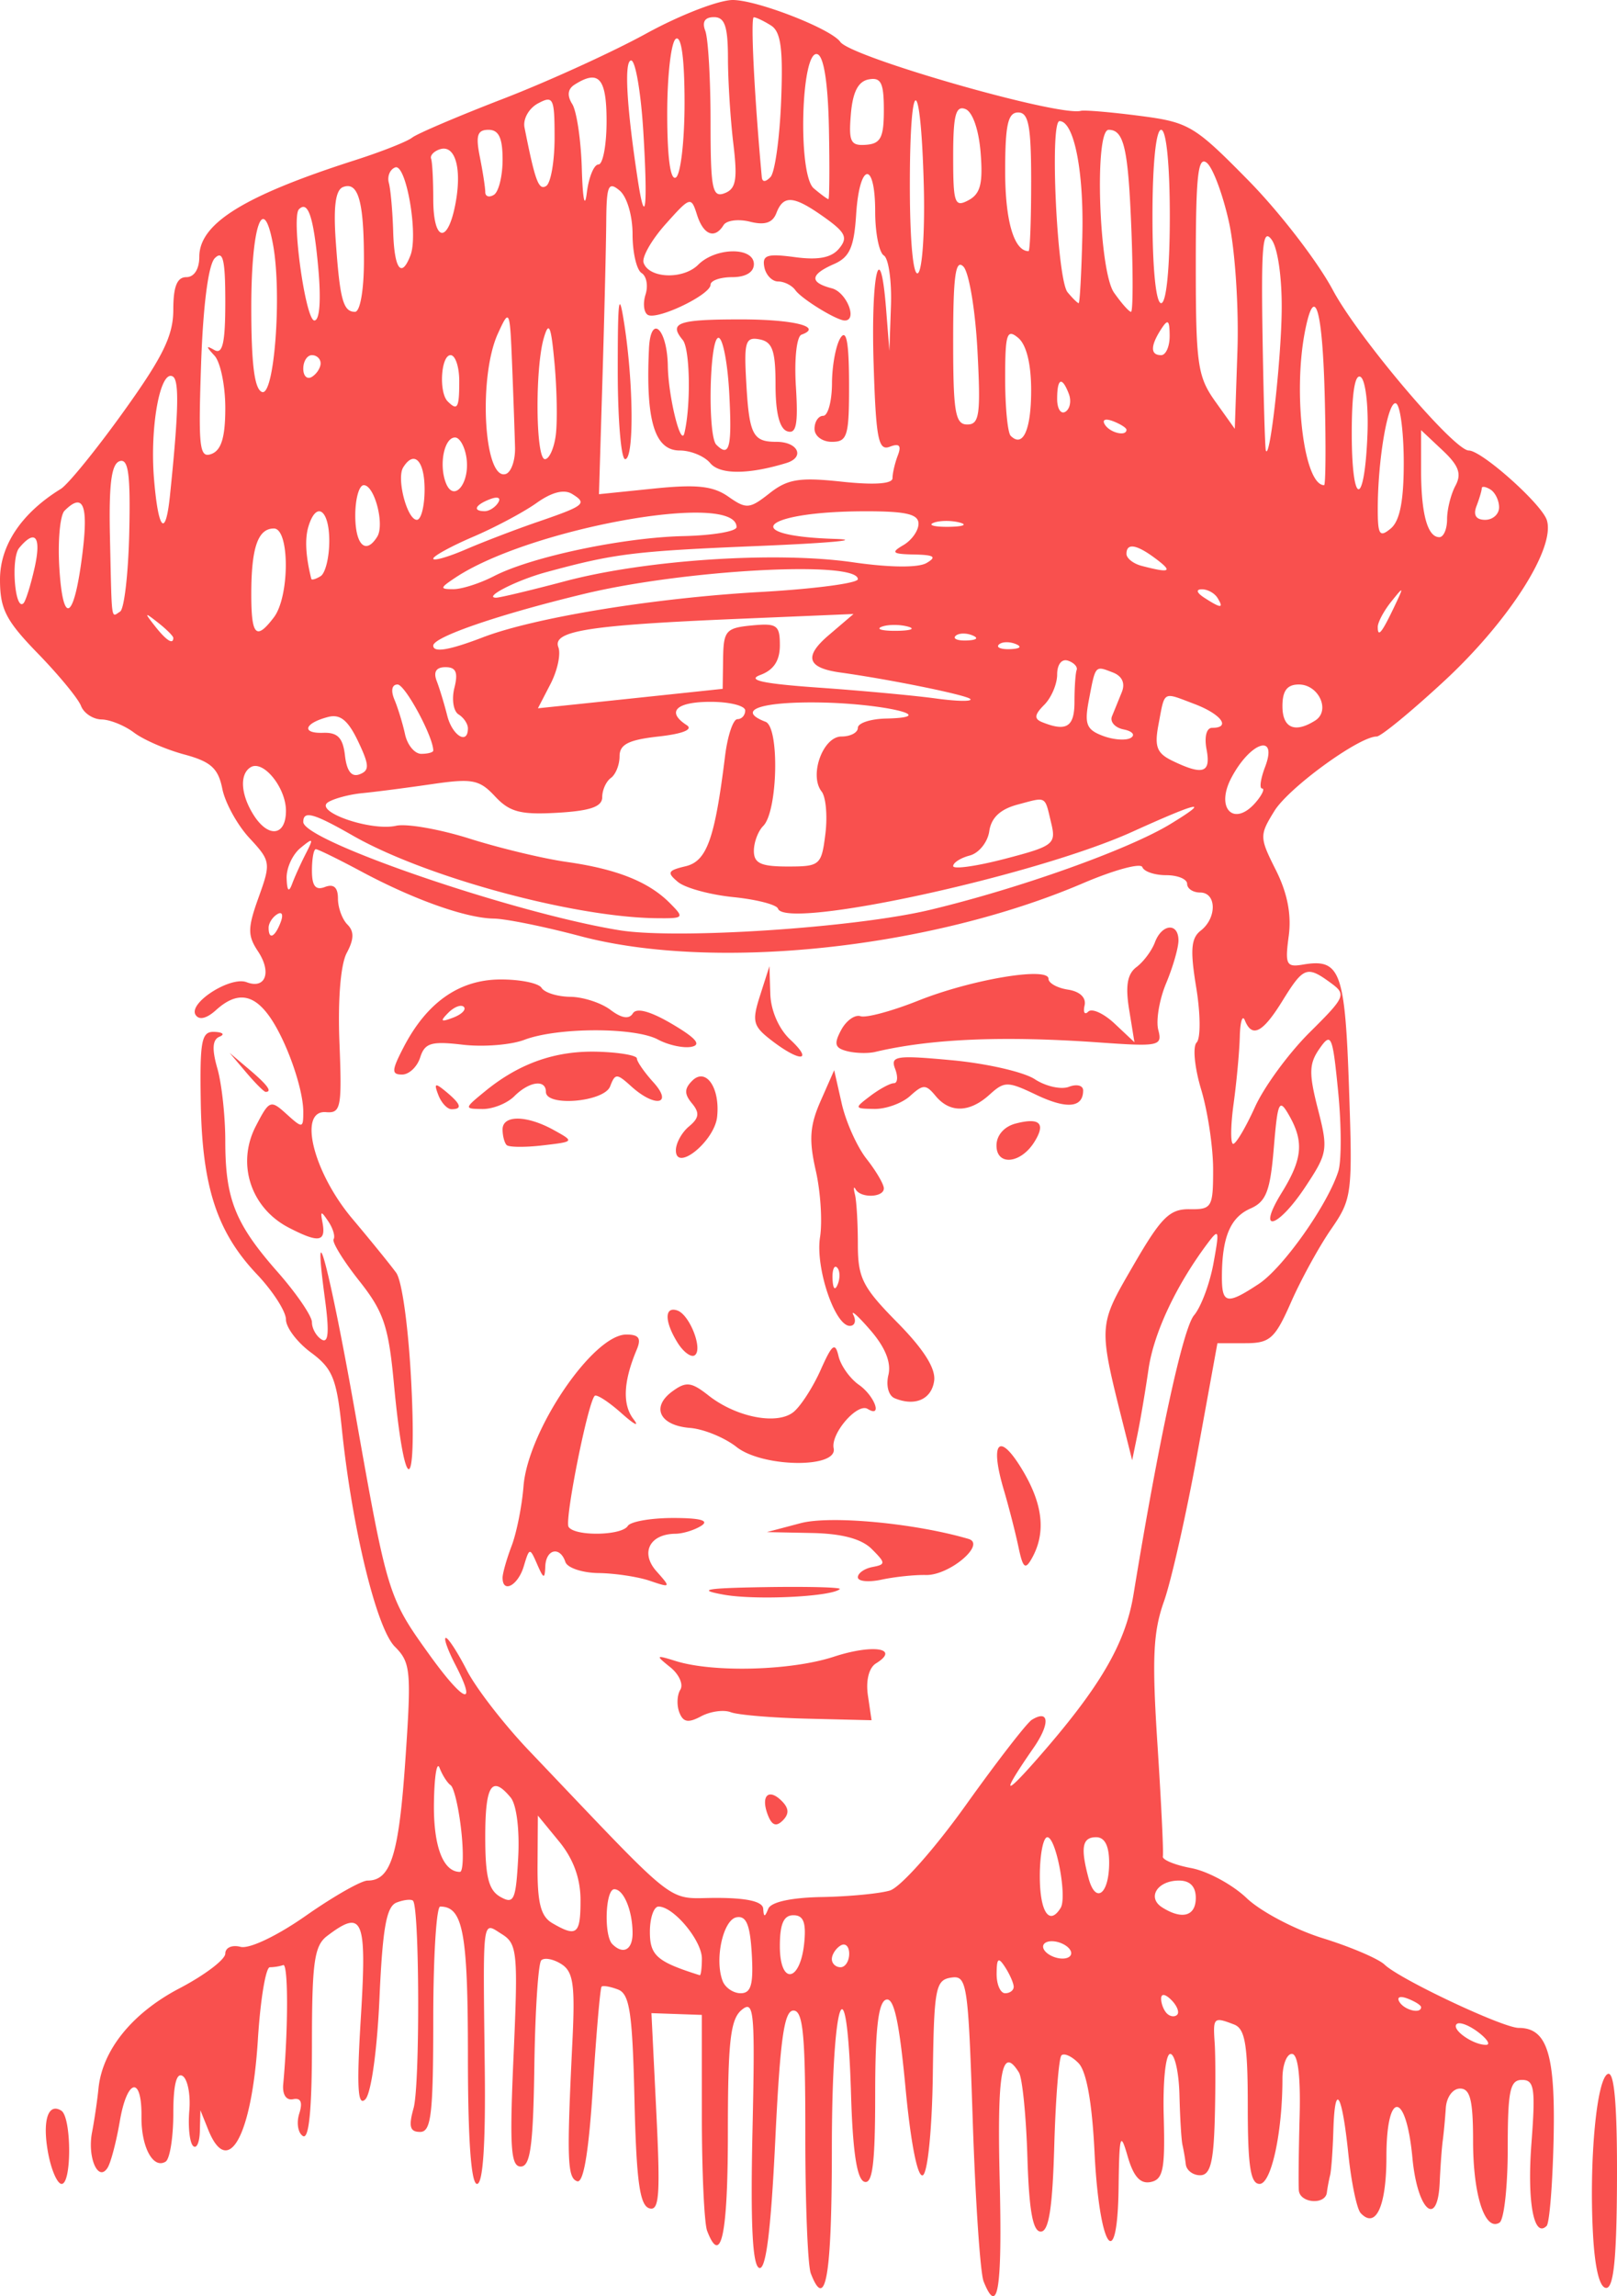 <svg xmlns="http://www.w3.org/2000/svg" fill="#F9504E" width="210.604" height="298.99" version="1.0"><path d="M128.109 297.075c-.435-1.087-1.072-10.508-1.416-20.936-.594-17.99-.739-18.943-2.829-18.621-2.018.31-2.217 1.377-2.372 12.753-.095 6.97-.664 12.662-1.298 12.979-.684.342-1.573-4.138-2.257-11.387-.821-8.692-1.513-11.821-2.54-11.474-1.008.341-1.41 3.854-1.41 12.327 0 8.977-.342 11.737-1.41 11.383-.969-.321-1.513-3.894-1.735-11.38-.54-18.251-2.498-12.651-2.498 7.145 0 16.494-.802 21.22-2.743 16.163-.4-1.042-.72-9.168-.713-18.058.01-12.993-.292-16.163-1.544-16.163-1.218 0-1.735 3.693-2.375 16.974-.566 11.731-1.209 16.84-2.083 16.537-.881-.305-1.148-5.675-.881-17.76.347-15.726.217-17.185-1.41-15.834-1.47 1.22-1.794 4.118-1.794 16.022 0 13.255-.891 17.463-2.7 12.748-.378-.982-.687-7.711-.688-14.954l-.003-13.168-3.282-.115-3.282-.115.638 12.964c.534 10.83.378 12.877-.947 12.437-1.221-.406-1.659-3.66-1.902-14.152-.262-11.303-.626-13.744-2.137-14.324-1.001-.384-1.967-.552-2.146-.373-.179.179-.687 6.05-1.13 13.045-.537 8.492-1.22 12.577-2.052 12.292-1.285-.44-1.367-2.857-.618-18.17.364-7.432.12-9.125-1.453-10.117-1.04-.656-2.211-.871-2.603-.48-.393.393-.798 6.594-.901 13.78-.148 10.357-.515 13.066-1.768 13.071-1.307.006-1.47-2.498-.938-14.45.596-13.418.487-14.555-1.523-15.81-2.6-1.624-2.463-2.704-2.227 17.57.114 9.801-.234 14.954-1.01 14.954-.775 0-1.186-5.791-1.186-16.703 0-16.01-.632-19.412-3.611-19.412-.497 0-.903 6.603-.903 14.672 0 12.37-.269 14.672-1.714 14.672-1.328 0-1.52-.7-.847-3.104.842-3.01.775-26.145-.078-26.998-.233-.233-1.193-.128-2.133.233-1.327.509-1.827 3.304-2.235 12.483-.303 6.799-1.085 12.387-1.841 13.143-1.002 1-1.14-1.57-.577-10.764.784-12.815.267-14.051-4.4-10.508-1.674 1.27-1.975 3.424-1.975 14.138 0 8.467-.388 12.399-1.175 11.913-.645-.4-.861-1.712-.479-2.917.47-1.477.208-2.09-.8-1.88-.896.186-1.412-.595-1.287-1.947.664-7.175.663-15.76-.001-15.518-.425.156-1.209.283-1.742.283-.533 0-1.234 4.235-1.557 9.412-.783 12.562-3.88 18.186-6.467 11.748l-1.02-2.539-.072 2.728c-.04 1.5-.437 2.361-.885 1.914-.447-.447-.666-2.512-.487-4.588.179-2.077-.217-4.111-.88-4.52-.793-.491-1.205 1.183-1.205 4.897 0 3.104-.45 5.921-1.001 6.262-1.624 1.004-3.188-1.903-3.144-5.846.06-5.394-1.87-4.996-2.822.581-.452 2.648-1.164 5.368-1.583 6.046-1.218 1.971-2.668-1.31-2.033-4.6.305-1.58.682-4.143.836-5.695.498-5.014 4.392-9.832 10.548-13.053 3.284-1.717 5.97-3.753 5.97-4.522 0-.78.879-1.17 1.984-.881 1.14.298 4.763-1.427 8.515-4.056 3.591-2.516 7.207-4.574 8.035-4.574 3.023 0 4.066-3.323 4.915-15.647.803-11.668.704-12.743-1.364-14.81-2.392-2.392-5.575-15.478-6.908-28.4-.673-6.515-1.203-7.821-4.026-9.908-1.788-1.322-3.25-3.256-3.25-4.297 0-1.042-1.704-3.693-3.786-5.891-5.197-5.49-7.127-11.389-7.308-22.338-.134-8.17.086-9.3 1.802-9.221 1.076.049 1.364.33.641.626-.925.378-1.009 1.601-.282 4.136.568 1.979 1.032 6.235 1.032 9.457 0 7.543 1.286 10.763 6.795 17.022 2.47 2.806 4.491 5.762 4.491 6.57 0 .806.564 1.816 1.254 2.242.898.555 1.022-.951.437-5.294-1.722-12.785.608-4.003 3.94 14.848 4.176 23.624 4.3 24.027 9.63 31.446 4.526 6.3 6.348 7.02 3.415 1.349-.993-1.92-1.549-3.49-1.235-3.49.314 0 1.547 1.904 2.74 4.232 1.193 2.327 4.83 7.025 8.083 10.439 19.968 20.956 17.719 19.186 24.386 19.186 4.03 0 6.066.469 6.125 1.41.072 1.13.203 1.13.659 0 .353-.875 2.996-1.453 6.964-1.523 3.518-.061 7.509-.442 8.87-.846 1.366-.405 5.792-5.381 9.89-11.116 4.078-5.71 7.95-10.713 8.604-11.117 2.282-1.41 2.397.515.219 3.659-4.15 5.988-4.015 6.546.374 1.554 8.247-9.381 11.59-15.071 12.646-21.522 3.298-20.157 6.444-34.668 7.884-36.364.908-1.068 2.046-4.108 2.53-6.755.808-4.415.742-4.627-.795-2.572-4.084 5.462-6.986 11.653-7.664 16.348-.403 2.794-1.047 6.603-1.43 8.465l-.698 3.385-.992-3.95c-3.46-13.779-3.48-13.426 1.126-21.386 3.634-6.283 4.737-7.386 7.343-7.348 2.902.042 3.068-.237 3.068-5.181 0-2.875-.7-7.552-1.556-10.396-.86-2.856-1.125-5.6-.592-6.133.532-.532.509-3.728-.052-7.142-.806-4.908-.684-6.436.593-7.431 2.119-1.653 2.062-4.955-.086-4.955-.931 0-1.693-.508-1.693-1.128 0-.621-1.228-1.129-2.728-1.129-1.5 0-2.896-.472-3.103-1.05-.207-.577-3.685.367-7.73 2.097-19.987 8.552-48.119 11.506-65.516 6.88-4.614-1.227-9.658-2.25-11.21-2.274-3.637-.055-10.427-2.467-17.27-6.134-2.982-1.598-5.648-2.905-5.925-2.905-.278 0-.505 1.254-.505 2.786 0 2.013.47 2.606 1.693 2.137 1.14-.438 1.693.053 1.693 1.502 0 1.184.555 2.708 1.233 3.386.892.892.868 1.915-.087 3.699-.8 1.495-1.174 6.097-.95 11.689.337 8.438.188 9.208-1.742 9.044-3.687-.313-1.684 7.813 3.419 13.875 2.384 2.83 4.953 5.996 5.709 7.032.787 1.08 1.64 7.427 1.994 14.843.693 14.49-.918 14.256-2.281-.331-.708-7.573-1.33-9.42-4.549-13.487-2.05-2.592-3.541-5.015-3.312-5.386.23-.371-.079-1.412-.684-2.313-.946-1.407-1.055-1.395-.772.087.496 2.602-.444 2.757-4.374.725-4.958-2.564-6.836-8.318-4.31-13.205 1.77-3.422 1.922-3.482 4.016-1.587 2.08 1.882 2.175 1.87 2.175-.295 0-3.074-2.244-9.39-4.42-12.44-2.12-2.972-4.279-3.223-6.947-.808-1.23 1.113-2.215 1.34-2.664.614-.954-1.544 4.545-5.055 6.65-4.247 2.47.948 3.295-1.29 1.482-4.02-1.367-2.059-1.356-3.03.081-7.026 1.616-4.493 1.58-4.732-1.198-7.728-1.576-1.7-3.164-4.584-3.528-6.408-.536-2.677-1.493-3.539-4.97-4.475-2.368-.638-5.306-1.915-6.528-2.84-1.222-.924-3.127-1.696-4.233-1.715-1.105-.02-2.308-.814-2.673-1.763-.364-.95-2.888-4.017-5.607-6.815C.76 80.8 0 79.317 0 75.46c0-4.465 2.812-8.653 7.918-11.795.942-.58 4.624-5.112 8.183-10.074 5.127-7.146 6.47-9.9 6.47-13.26 0-3.017.49-4.241 1.694-4.241 1.023 0 1.692-1.047 1.692-2.647 0-4.345 5.828-7.958 20.315-12.594 3.414-1.093 6.746-2.41 7.405-2.927.659-.518 5.99-2.792 11.848-5.054 5.858-2.263 14.25-6.089 18.649-8.503C88.573 1.95 93.652-.014 95.462 0c3.215.024 12.797 3.764 13.98 5.456 1.39 1.99 28.431 9.74 31.325 8.978.478-.126 3.917.166 7.642.648 6.44.835 7.132 1.245 14.176 8.404 4.073 4.139 9.031 10.572 11.018 14.297 3.285 6.156 15.763 20.879 17.695 20.879 1.687 0 9.5 6.969 10.167 9.068 1.148 3.617-4.93 13.143-13.375 20.96-4.285 3.968-8.24 7.215-8.786 7.215-2.296 0-11.453 6.664-13.322 9.696-1.958 3.175-1.952 3.427.199 7.71 1.495 2.978 2.041 5.781 1.668 8.565-.5 3.732-.32 4.097 1.852 3.728 4.855-.825 5.477.835 5.997 16.004.477 13.89.4 14.5-2.342 18.47-1.559 2.258-3.898 6.518-5.197 9.467-2.11 4.789-2.749 5.36-5.98 5.36h-3.617l-2.62 14.39c-1.442 7.914-3.4 16.58-4.351 19.257-1.407 3.958-1.564 7.437-.837 18.622.49 7.564.806 14.113.7 14.552-.105.44 1.558 1.127 3.697 1.528 2.14.401 5.386 2.16 7.215 3.907 1.829 1.748 6.293 4.098 9.92 5.224 3.627 1.125 7.249 2.673 8.049 3.44 1.998 1.914 15.41 8.239 17.472 8.239 3.7 0 4.78 3.431 4.541 14.42-.128 5.877-.536 10.989-.908 11.36-1.668 1.67-2.556-3.136-1.981-10.73.543-7.183.38-8.279-1.23-8.279-1.566 0-1.856 1.399-1.856 8.962 0 4.93-.482 9.26-1.072 9.625-1.899 1.173-3.442-3.585-3.442-10.613 0-5.332-.374-6.845-1.693-6.845-.953 0-1.766 1.109-1.86 2.539-.092 1.397-.27 3.301-.397 4.232s-.305 3.386-.397 5.455c-.268 6.039-2.912 3.66-3.553-3.198-.82-8.758-3.386-8.88-3.386-.16 0 6.457-1.38 9.473-3.357 7.341-.497-.535-1.216-3.98-1.597-7.653-.837-8.064-1.765-9.535-1.958-3.101-.078 2.586-.268 5.21-.424 5.83-.155.621-.345 1.637-.423 2.258-.205 1.641-3.505 1.386-3.647-.282-.067-.776-.022-5.093.1-9.593.141-5.28-.216-8.183-1.009-8.183-.675 0-1.228 1.453-1.228 3.229 0 7.01-1.452 13.7-2.975 13.7-1.184 0-1.54-2.312-1.54-10.036 0-8.111-.342-10.168-1.784-10.722-2.668-1.023-2.755-.94-2.527 2.419.116 1.707.117 6.277.004 10.157-.159 5.426-.597 7.054-1.9 7.054-.93 0-1.77-.635-1.864-1.411a29.415 29.415 0 00-.434-2.54c-.144-.62-.321-3.54-.393-6.489-.071-2.948-.612-5.36-1.202-5.36-.6 0-.973 3.59-.847 8.144.191 6.88-.073 8.206-1.698 8.537-1.358.278-2.24-.706-3.001-3.348-.953-3.305-1.09-2.827-1.18 4.103-.148 11.436-2.514 7.923-3.135-4.657-.321-6.492-1.048-10.524-2.088-11.584-.878-.894-1.876-1.346-2.217-1.005-.341.341-.763 5.643-.938 11.783-.231 8.14-.708 11.162-1.759 11.162-1.035 0-1.526-2.738-1.74-9.706-.163-5.338-.658-10.29-1.1-11.004-2.226-3.602-2.85-.133-2.51 13.939.346 14.293-.227 17.921-2.093 13.26zm64.397-32.471c-1.196-.905-2.451-1.37-2.79-1.032-.707.709 2.159 2.723 3.836 2.696.62-.01.15-.76-1.046-1.664zm-39.94-4.17c-.81-.81-1.336-.877-1.336-.17 0 .641.339 1.505.752 1.919.414.413 1.015.49 1.336.169.32-.32-.018-1.184-.752-1.919zm32.522.929c0-.244-.789-.746-1.752-1.116-1.004-.385-1.457-.196-1.062.444.663 1.072 2.814 1.586 2.814.672zm-87.173-6.915c-.22-3.823-.717-5.022-1.985-4.787-1.756.326-2.886 5.495-1.813 8.29.337.88 1.396 1.598 2.352 1.598 1.353 0 1.674-1.132 1.446-5.1zm34.112 4.255c-.01-.466-.51-1.608-1.111-2.54-.885-1.368-1.098-1.206-1.112.847-.01 1.397.49 2.54 1.112 2.54.62 0 1.12-.382 1.11-.847zm-40.612-3.668c0-2.351-3.683-6.772-5.643-6.772-.62 0-1.128 1.482-1.128 3.292 0 3.091.915 3.888 6.489 5.648.155.049.282-.927.282-2.168zm13.333-2.062c.26-2.646-.107-3.581-1.411-3.581-1.272 0-1.765 1.129-1.765 4.044 0 5.1 2.665 4.71 3.176-.463zm5.853 1.431c0-.968-.508-1.446-1.128-1.062-.621.384-1.13 1.175-1.13 1.76 0 .584.509 1.062 1.13 1.062.62 0 1.128-.792 1.128-1.76zm28.779-.498c-.384-.62-1.46-1.128-2.39-1.128-.931 0-1.38.508-.996 1.128.384.621 1.46 1.129 2.39 1.129.932 0 1.38-.508.996-1.129zm-56.993-2.164c0-2.95-1.156-5.736-2.378-5.736-1.164 0-1.38 6.024-.256 7.148 1.412 1.411 2.634.756 2.634-1.412zm-6.778-4.325c-.003-2.82-.932-5.363-2.78-7.618l-2.776-3.386-.04 6.434c-.032 4.965.41 6.695 1.934 7.583 3.184 1.854 3.668 1.456 3.662-3.013zm62.533 1.023c.874-1.413-.592-9.205-1.731-9.205-.54 0-.981 2.285-.981 5.078 0 4.638 1.235 6.517 2.712 4.127zm17.602-1.305c0-1.482-.752-2.257-2.19-2.257-2.817 0-4.204 2.217-2.186 3.494 2.598 1.646 4.376 1.143 4.376-1.237zM66.507 234.06c-2.453-2.956-3.306-1.634-3.306 5.118 0 5.22.44 6.963 1.975 7.827 1.762.991 2.011.44 2.316-5.118.198-3.615-.215-6.9-.985-7.827zm77.952 8.493c0-2.198-.572-3.32-1.693-3.32-1.815 0-2.061 1.335-.985 5.349.916 3.417 2.678 2.082 2.678-2.03zm-84.382-4.166c-.323-2.948-.947-5.614-1.385-5.925-.438-.31-1.086-1.326-1.44-2.257-.355-.93-.685 1.126-.734 4.57-.08 5.617 1.186 8.973 3.384 8.973.42 0 .5-2.412.175-5.36zm103.869-71.2c3.174-2.093 8.978-10.311 10.363-14.674.419-1.32.409-5.98-.022-10.356-.726-7.369-.905-7.784-2.421-5.62-1.377 1.966-1.412 3.215-.22 7.869 1.353 5.278 1.28 5.742-1.615 10.115-3.64 5.502-6.448 6.212-3.093.782 2.707-4.379 2.917-6.641.939-10.098-1.272-2.222-1.467-1.798-1.975 4.306-.466 5.586-.997 6.962-3.034 7.856-2.615 1.148-3.697 3.704-3.722 8.791-.019 3.65.62 3.786 4.8 1.03zm-.494-23.036c1.194-2.638 4.388-7 7.097-9.691 4.722-4.691 4.836-4.96 2.745-6.49-3.075-2.248-3.523-2.08-6.264 2.356-2.57 4.158-3.952 4.875-4.895 2.539-.313-.776-.61.169-.659 2.1-.049 1.93-.412 5.866-.806 8.746-.395 2.88-.419 5.236-.053 5.236.365 0 1.641-2.158 2.835-4.796zM36.545 120.11c.386-1.005.196-1.458-.443-1.062-.614.379-1.116 1.167-1.116 1.751 0 1.624.809 1.266 1.56-.69zm84.602-1.637c11.701-2.802 25.848-7.854 31.306-11.181 5.36-3.268 3.761-2.943-4.951 1.008-12.745 5.779-45.226 12.826-46.174 10.019-.176-.52-2.795-1.196-5.821-1.502-3.026-.305-6.267-1.191-7.203-1.968-1.474-1.223-1.343-1.498.975-2.045 2.784-.657 3.816-3.532 5.156-14.36.326-2.639 1.05-4.797 1.608-4.797s1.015-.508 1.015-1.129c0-.62-2.031-1.129-4.514-1.129-4.486 0-5.804 1.29-3.104 3.037.876.567-.515 1.127-3.668 1.478-3.91.434-5.078 1.027-5.078 2.577 0 1.107-.508 2.376-1.129 2.821-.62.445-1.129 1.57-1.129 2.502 0 1.243-1.55 1.783-5.829 2.03-4.803.279-6.233-.095-8.126-2.127-2.045-2.195-2.954-2.37-8.278-1.592-3.29.481-7.34 1.005-9.001 1.164-1.661.158-3.665.687-4.452 1.173-1.957 1.21 5.541 3.819 8.84 3.076 1.373-.309 5.69.448 9.593 1.682 3.903 1.234 9.575 2.595 12.604 3.024 6.537.927 10.68 2.574 13.44 5.344 1.94 1.948 1.875 2.025-1.693 1.987-10.844-.115-30.145-5.36-39.582-10.756-5.128-2.932-6.452-3.296-6.452-1.774 0 2.474 27.5 11.887 41.194 14.1 7.474 1.207 30.663-.319 40.453-2.662zm-81.31-7.333c1.038-2.018.962-2.093-.716-.709-1.033.852-1.838 2.63-1.789 3.95.061 1.65.286 1.871.717.709.345-.931 1.15-2.709 1.789-3.95zm97.086-3.916c-.878-3.675-.533-3.48-4.371-2.46-2.27.603-3.45 1.71-3.707 3.479-.208 1.426-1.35 2.848-2.54 3.159-1.188.31-2.16.93-2.16 1.376 0 .445 3.028.02 6.73-.944 6.331-1.65 6.69-1.923 6.048-4.61zm-29.424 1.376c.292-2.327.072-4.818-.49-5.535-1.654-2.112.169-7.161 2.586-7.161 1.174 0 2.135-.508 2.135-1.129 0-.62 1.65-1.164 3.668-1.208 7.414-.16-.572-2.016-9.03-2.098-7.48-.073-10.468 1.058-6.66 2.52 1.837.705 1.595 11.665-.3 13.56-.672.671-1.221 2.135-1.221 3.252 0 1.608.915 2.032 4.39 2.032 4.228 0 4.411-.158 4.922-4.233zm-70.256-3.023c0-3.021-2.97-6.677-4.605-5.667-1.447.895-1.293 3.515.362 6.166 1.928 3.086 4.243 2.814 4.243-.499zm126.401-1.209c.773-.93 1.102-1.693.73-1.693-.37 0-.19-1.27.4-2.821 1.688-4.441-1.924-3.263-4.399 1.434-2.146 4.076.43 6.503 3.27 3.08zM46.631 96.516c-1.305-2.736-2.33-3.565-3.904-3.154-3.11.813-3.522 2.16-.631 2.062 1.883-.063 2.568.65 2.834 2.958.236 2.045.863 2.846 1.911 2.443 1.305-.5 1.27-1.204-.21-4.31zm110.518 1.082c-.315-1.647-.015-2.822.721-2.822 2.517 0 1.175-1.794-2.333-3.118-4.175-1.576-3.8-1.793-4.652 2.69-.547 2.88-.217 3.738 1.813 4.72 3.993 1.928 5.035 1.584 4.451-1.47zm-100.72.138c0-1.814-3.67-8.603-4.65-8.603-.74 0-.901.792-.404 1.975.456 1.087 1.078 3.118 1.38 4.515.304 1.396 1.254 2.539 2.113 2.539s1.561-.192 1.561-.426zm89.922-2.75c-1.132-.224-1.816-.998-1.52-1.72.297-.72.871-2.134 1.277-3.14.47-1.167.042-2.097-1.182-2.566-2.324-.892-2.233-.997-3.107 3.592-.6 3.145-.322 3.857 1.813 4.664 1.386.524 3.027.643 3.648.265.62-.378.203-.87-.93-1.095zm-85.408-.143c0-.584-.549-1.401-1.22-1.816-.67-.415-.915-1.968-.542-3.453.506-2.016.213-2.698-1.158-2.698-1.215 0-1.602.608-1.146 1.798.38.989.997 3.02 1.372 4.514.654 2.605 2.694 3.858 2.694 1.655zm79.001-3.453c0-1.862.127-3.724.282-4.138.156-.413-.352-.964-1.128-1.222-.817-.273-1.41.485-1.41 1.8 0 1.249-.758 3.028-1.684 3.953-1.275 1.276-1.343 1.82-.282 2.25 3.18 1.284 4.222.632 4.222-2.643zm31.357 2.432c2.015-1.278.463-4.689-2.134-4.689-1.527 0-2.137.806-2.137 2.822 0 2.85 1.612 3.554 4.27 1.867zm-84.457-3.354l7.28-.77.056-3.95c.052-3.618.365-3.98 3.725-4.304 3.286-.317 3.667-.05 3.667 2.576 0 2.006-.8 3.225-2.539 3.869-1.826.676.312 1.14 7.618 1.653 5.587.393 12.443 1.027 15.236 1.41 2.793.382 4.812.413 4.486.068-.493-.521-10.408-2.542-16.92-3.448-4.334-.603-4.79-2.066-1.514-4.864l3.226-2.756-15.235.642c-19.305.813-24.02 1.563-23.205 3.69.34.883-.12 3.033-1.023 4.777l-1.64 3.17 4.752-.496c2.613-.273 8.027-.844 12.03-1.267zm-23.948-7.48c6.727-2.58 22.326-5.127 36.137-5.902 6.983-.392 12.697-1.143 12.697-1.668 0-2.458-22.564-1.242-35.682 1.922-11.062 2.668-19.619 5.603-19.619 6.73 0 .95 2.068.604 6.467-1.082zm69.36.86c-.815-.326-1.788-.286-2.163.09-.375.374.291.64 1.48.592 1.316-.054 1.583-.322.683-.682zm-109.684-.784c0-.234-.89-1.123-1.975-1.975-1.79-1.404-1.83-1.364-.426.426 1.474 1.88 2.4 2.478 2.4 1.55zm104.04-.345c-.814-.326-1.787-.285-2.162.09s.291.641 1.481.592c1.315-.054 1.582-.321.682-.682zm-90.94-2.332c2.07-2.728 2.07-11.568 0-11.568-2.084 0-2.943 2.498-2.943 8.556 0 5.414.63 6.059 2.943 3.012zm82.526 1.193c-1.099-.286-2.622-.268-3.386.042-.764.309.134.543 1.996.52 1.862-.023 2.488-.276 1.39-.562zm63.413-2.604c1.267-2.66 1.244-2.696-.411-.63-.966 1.204-1.755 2.686-1.755 3.291 0 1.434.52.794 2.166-2.66zM10.755 71.922c.76-6.23.068-7.828-2.347-5.42-.59.589-.895 3.941-.679 7.45.479 7.766 1.953 6.777 3.026-2.03zm6.08-2.624c.167-7.572-.112-9.627-1.256-9.244-1.078.36-1.414 3.034-1.256 9.99.256 11.283.125 10.332 1.323 9.592.536-.332 1.071-4.984 1.19-10.338zm-12.34 4.689c.925-4.107.11-5.18-2-2.629-1.1 1.33-.55 8.307.566 7.19.287-.287.932-2.34 1.433-4.561zm154.07 3.86c-.383-.62-1.302-1.12-2.04-1.11-.808.01-.67.453.348 1.11 2.168 1.402 2.559 1.402 1.693 0zm-84.938-2.172c10.523-2.79 27.48-3.903 37.458-2.458 4.795.694 8.505.73 9.593.094 1.366-.8.997-1.054-1.613-1.106-2.852-.058-3.074-.25-1.41-1.22 1.086-.632 1.975-1.886 1.975-2.787 0-1.257-1.637-1.633-7.054-1.62-13.21.028-16.62 3.185-3.883 3.594 3.843.123-.631.54-9.942.925-16.204.671-18.687.978-27.65 3.418-3.812 1.037-8.21 3.28-6.502 3.315.458.01 4.521-.96 9.028-2.155zm-9.286-.655c4.856-2.511 16.796-5.033 24.673-5.211 3.803-.086 6.916-.614 6.916-1.173 0-4.71-26.97.146-36.648 6.599-2.004 1.335-2.026 1.484-.226 1.484 1.1 0 3.478-.765 5.285-1.699zm-21.455-4.575c0-4.085-1.681-5.27-2.708-1.908-.493 1.611-.373 3.859.365 6.838.047.192.594.035 1.215-.349.62-.384 1.128-2.445 1.128-4.58zm107.713 2.36c-2.545-1.925-3.883-2.16-3.883-.683 0 .575.888 1.278 1.975 1.562 3.697.966 4.101.78 1.908-.88zm-80.627-4.828c6.212-2.131 6.558-2.41 4.544-3.654-1.048-.648-2.642-.244-4.634 1.174-1.67 1.19-5.38 3.167-8.245 4.395-2.864 1.228-5.208 2.511-5.208 2.852 0 .34 1.905-.2 4.232-1.202 2.328-1.002 6.518-2.606 9.311-3.565zm-20.839 1.906c.983-1.59-.355-6.707-1.754-6.707-.609 0-1.107 1.777-1.107 3.95 0 3.845 1.372 5.167 2.861 2.757zm133.697-9.6c0-3.922-.44-7.403-.978-7.736-1.039-.642-2.407 7.175-2.407 13.746 0 3.366.243 3.729 1.693 2.526 1.177-.978 1.692-3.574 1.692-8.536zm5.643 7.333c0-1.282.489-3.244 1.085-4.359.836-1.562.448-2.626-1.693-4.636l-2.777-2.61v5.183c0 5.7.829 8.753 2.377 8.753.555 0 1.008-1.049 1.008-2.33zM22.13 64.593c1.128-10.888 1.232-15.036.391-15.556-1.638-1.012-3.026 6.518-2.46 13.345.556 6.705 1.499 7.713 2.069 2.211zm102.84 3.444c-1.098-.286-2.622-.268-3.386.042-.764.309.135.543 1.997.52 1.862-.023 2.487-.276 1.389-.562zM55.301 63.74c0-3.768-1.367-5.176-2.79-2.873-.892 1.443.515 6.823 1.783 6.823.554 0 1.007-1.777 1.007-3.95zm139.944 2.324c0-.894-.508-1.94-1.129-2.324-.62-.383-1.128-.455-1.128-.159 0 .297-.309 1.342-.685 2.324-.45 1.172-.062 1.785 1.128 1.785.998 0 1.814-.732 1.814-1.626zm-130.36-.618c.396-.64-.057-.829-1.061-.444-1.956.75-2.313 1.56-.69 1.56.584 0 1.372-.502 1.752-1.116zm44.758-2.723c4.23.451 6.601.287 6.601-.458 0-.639.31-1.97.69-2.96.496-1.292.2-1.61-1.052-1.13-1.486.571-1.794-1.017-2.1-10.82-.365-11.655.855-16.933 1.631-7.06l.424 5.388.204-5.859c.111-3.222-.305-6.172-.926-6.556-.62-.383-1.128-2.952-1.128-5.709 0-6.715-2.043-6.428-2.478.349-.275 4.294-.849 5.582-2.883 6.475-3.138 1.376-3.229 2.392-.282 3.163 1.913.5 3.39 4.187 1.677 4.187-1.052 0-5.612-2.8-6.432-3.95-.443-.62-1.452-1.129-2.242-1.129s-1.6-.844-1.798-1.876c-.3-1.563.363-1.779 3.982-1.294 3.053.41 4.761.078 5.753-1.117 1.175-1.415.855-2.095-1.914-4.067-3.99-2.84-5.329-2.96-6.252-.555-.489 1.275-1.508 1.609-3.437 1.125-1.508-.379-3.057-.179-3.442.444-1.151 1.864-2.621 1.291-3.459-1.346-.765-2.413-.874-2.38-4.09 1.218-1.817 2.034-3.108 4.292-2.869 5.019.68 2.063 5.15 2.233 7.112.27 2.29-2.288 7.254-2.342 7.254-.078 0 1.053-1.066 1.693-2.822 1.693-1.552 0-2.821.444-2.821.988 0 1.312-6.986 4.656-8.183 3.916-.516-.319-.642-1.51-.282-2.647.361-1.137.128-2.394-.518-2.793-.646-.4-1.174-2.665-1.174-5.035 0-2.454-.73-4.915-1.693-5.715-1.465-1.215-1.699-.664-1.735 4.094-.023 3.025-.245 12.24-.494 20.477l-.453 14.978 7.152-.733c5.578-.571 7.71-.34 9.696 1.05 2.352 1.648 2.758 1.615 5.363-.434 2.363-1.859 3.886-2.103 9.42-1.513zm-17.139-2.416c-.75-.905-2.538-1.645-3.972-1.645-3.273 0-4.45-3.892-4.008-13.261.218-4.618 2.375-2.635 2.456 2.257.066 3.995 1.701 10.63 2.155 8.746.867-3.595.738-10.988-.212-12.132-1.863-2.246-.636-2.68 7.57-2.68 6.901 0 10.731.963 7.9 1.987-.635.23-.956 3.173-.733 6.748.307 4.942.058 6.228-1.13 5.83-1-.335-1.522-2.401-1.522-6.033 0-4.455-.4-5.603-2.066-5.93-1.804-.353-2.03.29-1.778 5.056.39 7.377.824 8.283 3.965 8.283 2.811 0 3.75 2.007 1.29 2.76-4.958 1.515-8.665 1.52-9.915.014zm2.483-8.979c-.208-4.036-.843-7.338-1.41-7.338-1.176 0-1.432 12.768-.28 13.92 1.71 1.71 2.05.39 1.69-6.582zm-14.53-3.106c.001-9.523.155-10.57.867-5.925 1.202 7.843 1.255 17.493.096 17.493-.53 0-.965-5.205-.963-11.568zm25.63 7.618c0-.931.508-1.693 1.128-1.693.621 0 1.137-1.904 1.146-4.232.01-2.328.51-4.994 1.112-5.925.766-1.186 1.099.59 1.11 5.925.016 6.871-.203 7.618-2.24 7.618-1.253 0-2.256-.752-2.256-1.693zm-45.33 3.798c-.208-1.468-.879-2.67-1.491-2.67-1.405 0-2.12 3.507-1.202 5.898 1.02 2.658 3.162.09 2.693-3.228zm117.345-3.068c.147-3.724-.253-7.092-.888-7.485-.746-.461-1.155 2.128-1.155 7.32 0 9.642 1.663 9.777 2.043.165zm-5.558-4.74c-.286-11.587-1.3-15.083-2.555-8.81-1.63 8.151-.16 20.156 2.467 20.156.202 0 .242-5.106.088-11.346zM67.08 58.285c-.039-1.655-.207-6.437-.374-10.627-.296-7.44-.34-7.539-1.853-4.232-2.594 5.665-1.829 19.244 1.03 18.291.697-.232 1.236-1.776 1.197-3.432zm-37.737-5.161c0-2.913-.635-5.98-1.41-6.817-1.13-1.216-1.13-1.36 0-.723 1.063.6 1.41-.944 1.41-6.267 0-5.52-.298-6.766-1.363-5.701-.84.84-1.526 6.119-1.788 13.77-.375 10.962-.216 12.326 1.363 11.72 1.28-.491 1.788-2.19 1.788-5.982zm43.04 3.563c.226-1.707.157-5.897-.154-9.311-.451-4.969-.73-5.644-1.395-3.386-1.17 3.972-1.066 15.8.139 15.8.55 0 1.185-1.396 1.41-3.103zm94.548-16.15c.058-4.294-.493-8.212-1.312-9.331-1.151-1.576-1.368.715-1.181 12.48.125 7.926.32 14.665.432 14.976.51 1.406 1.972-11.462 2.061-18.124zm-32.63 10.296c0-3.457-.616-5.95-1.693-6.843-1.472-1.222-1.692-.53-1.692 5.317 0 3.697.324 7.046.721 7.443 1.599 1.599 2.664-.768 2.664-5.917zm12.415 5.128c0-.244-.788-.746-1.752-1.116-1.004-.385-1.457-.196-1.062.444.663 1.072 2.814 1.586 2.814.672zm-19.408-10.303c-.278-5.29-1.103-10.216-1.834-10.947-1.02-1.02-1.33 1.216-1.33 9.618 0 9.353.267 10.947 1.834 10.947 1.59 0 1.767-1.284 1.33-9.618zm32.766-16.69c-.792-3.605-2.09-7.096-2.884-7.755-1.162-.964-1.446 1.617-1.446 13.154 0 13.078.226 14.67 2.54 17.913l2.539 3.56.345-10.157c.19-5.587-.303-13.108-1.094-16.714zM139.21 51.29c-.895-2.333-1.523-2.058-1.523.667 0 1.278.486 2.023 1.08 1.656.593-.366.793-1.412.443-2.323zm-79.395-1.657c0-1.862-.508-3.386-1.129-3.386-1.255 0-1.557 4.838-.376 6.02 1.275 1.274 1.505.872 1.505-2.634zM35.557 31.826c-1.279-6.904-2.828-2.42-2.828 8.187 0 7.443.416 10.7 1.41 11.035 1.606.54 2.595-12.866 1.418-19.222zm6.2 15.483c0-.584-.507-1.062-1.128-1.062-.62 0-1.129.792-1.129 1.76 0 .967.508 1.445 1.129 1.062.62-.384 1.129-1.176 1.129-1.76zm110.584-3.601c-.014-2.054-.226-2.215-1.11-.847-1.415 2.188-1.415 3.386 0 3.386.62 0 1.12-1.143 1.11-2.54zM41.45 34.872c-.6-6.62-1.324-8.812-2.515-7.62-1.015 1.015.856 14.48 2.012 14.48.692 0 .886-2.639.503-6.86zm5.951-.947c0-7.719-.741-10.327-2.721-9.567-.973.373-1.267 2.527-.954 6.982.539 7.681.968 9.264 2.511 9.264.669 0 1.164-2.843 1.164-6.679zm99.957-3.965c-.413-10.63-.963-13.056-2.965-13.056-1.877 0-1.274 18.381.695 21.192.966 1.38 1.965 2.508 2.22 2.508.254 0 .277-4.79.05-10.644zm-6.39.701c.203-8.408-1.089-14.883-2.97-14.888-1.297-.004-.33 20.625 1.044 22.281.649.782 1.3 1.422 1.447 1.422.147 0 .363-3.967.48-8.815zm11.392-2.471c0-6.772-.452-11.286-1.129-11.286s-1.129 4.514-1.129 11.286c0 6.771.452 11.286 1.13 11.286.676 0 1.128-4.515 1.128-11.286zm-32.04-3.95c-.388-14.823-1.818-14.918-1.818-.122 0 7.167.428 11.84 1.049 11.457.576-.356.922-5.458.769-11.336zm-66.857 9.002c1.04-2.713-.568-11.968-1.988-11.441-.689.255-1.062 1.162-.83 2.016.232.853.486 3.71.564 6.348.145 4.894 1.071 6.158 2.254 3.077zm80.84-9.566c0-7.274-.33-9.03-1.694-9.03-1.338 0-1.692 1.606-1.692 7.675 0 6.446 1.155 10.383 3.047 10.383.186 0 .338-4.063.338-9.028zm-74.979 2.83c.864-4.603-.043-7.73-2.048-7.062-.776.258-1.283.808-1.128 1.222.155.414.282 2.784.282 5.267 0 5.56 1.889 5.934 2.894.572zm18.62-5.088c.582 0 1.058-2.539 1.058-5.643 0-5.61-1.01-6.76-4.173-4.749-.89.567-.993 1.425-.3 2.522.58.915 1.142 4.71 1.25 8.435.117 4.002.384 5.271.653 3.103.25-2.017.931-3.668 1.513-3.668zm5.847-4.232c-.31-5.12-1.025-9.31-1.587-9.31-.937 0-.6 6.017.877 15.633.978 6.372 1.304 3.475.71-6.323zm43.931 2.722c-.241-3.033-1.049-5.349-1.991-5.71-1.254-.481-1.586.811-1.586 6.167 0 6.124.191 6.673 1.991 5.71 1.559-.834 1.903-2.175 1.586-6.167zm-62.263.88c0-2.833-.497-3.884-1.834-3.884-1.452 0-1.687.734-1.129 3.527.388 1.94.706 4.001.706 4.58 0 .58.507.741 1.128.357.62-.383 1.129-2.445 1.129-4.58zm30.054-2.082c-.38-3.164-.696-8.164-.701-11.113-.008-4.167-.414-5.36-1.824-5.36-1.19 0-1.578.613-1.128 1.785.377.981.685 6.298.685 11.814 0 8.785.227 9.943 1.83 9.328 1.49-.572 1.7-1.77 1.138-6.454zm12.449-1.99c-.116-5.87-.66-9.377-1.497-9.656-2.139-.712-2.591 15.675-.482 17.462.916.776 1.776 1.41 1.912 1.41.136 0 .166-4.147.067-9.217zm-35.732 1.21c0-5.178-.168-5.526-2.155-4.462-1.197.64-1.98 2.038-1.76 3.143 1.386 6.993 1.84 8.218 2.82 7.612.602-.372 1.095-3.204 1.095-6.293zm16.929-4.54c0-5.733-.412-8.775-1.129-8.332-.62.384-1.128 4.76-1.128 9.726 0 5.732.412 8.774 1.128 8.331.621-.383 1.129-4.76 1.129-9.726zm12.577-.207c.27-6.817-.027-9.042-1.317-9.858-.917-.58-1.924-1.062-2.238-1.071-.445-.014.063 10.177 1.037 20.805.062.677.48.677 1.134 0 .57-.59 1.192-5.034 1.384-9.876zm13.38 1.145c0-3.54-.37-4.287-1.975-3.983-1.373.26-2.08 1.641-2.321 4.532-.3 3.6-.035 4.134 1.975 3.983 1.912-.144 2.321-.944 2.321-4.532zm92.358 276.543c-.517-9.637.492-20.336 1.964-20.819.823-.27 1.197 4.143 1.165 13.738-.035 10.196-.425 14.135-1.4 14.135-.864 0-1.486-2.54-1.729-7.054zM6.278 280.41c-.789-4.206-.043-6.653 1.7-5.576 1.341.83 1.385 9.545.048 9.545-.552 0-1.338-1.786-1.748-3.97zm93.725-44.081c-.954-2.487.094-3.535 1.814-1.814.946.946.985 1.686.131 2.54-.854.853-1.42.642-1.945-.726zm-11.526-13.355c-.356-.928-.298-2.253.13-2.945.427-.692-.163-2.012-1.311-2.934-1.953-1.568-1.906-1.62.733-.798 4.907 1.526 15.04 1.247 20.571-.567 5.104-1.674 8.688-1.106 5.49.87-.918.568-1.336 2.228-1.05 4.171l.475 3.229-8.335-.202c-4.584-.111-9.085-.49-10.003-.843-.917-.352-2.655-.112-3.86.533-1.683.9-2.343.781-2.84-.514zm5.76-15.327c-3.548-.644-2.36-.854 5.549-.98 5.534-.088 9.851.029 9.592.26-1.12 1-11.01 1.47-15.141.72zm-28.78-2.195c0-.58.532-2.452 1.18-4.158.65-1.707 1.345-5.2 1.547-7.765.571-7.245 9.05-19.751 13.391-19.751 1.642 0 1.976.489 1.351 1.975-1.74 4.14-1.88 7.136-.424 9.035.83 1.083.13.74-1.556-.763-1.686-1.503-3.26-2.518-3.499-2.257-.912.998-3.934 16.177-3.395 17.05.777 1.256 6.921 1.163 7.712-.117.352-.57 3.01-1.035 5.906-1.035 3.564 0 4.747.33 3.66 1.018-.884.56-2.395 1.025-3.357 1.034-3.37.033-4.61 2.49-2.467 4.892 1.896 2.126 1.868 2.166-.862 1.237-1.552-.528-4.559-.983-6.682-1.01-2.123-.027-4.07-.678-4.326-1.447-.697-2.089-2.524-1.685-2.615.578-.068 1.69-.22 1.65-1.062-.283-.956-2.193-1.006-2.185-1.746.283-.745 2.486-2.755 3.568-2.755 1.484zm46.273-.066c0-.534.852-1.135 1.894-1.336 1.753-.337 1.747-.512-.08-2.34-1.332-1.331-3.88-2.013-7.82-2.091l-5.844-.117 4.394-1.162c3.893-1.03 14.883 0 21.87 2.051 2.334.685-2.5 4.772-5.555 4.698-1.459-.035-4.049.236-5.756.602-1.707.367-3.103.23-3.103-.305zm20.911-3.974c-.39-1.853-1.253-5.215-1.919-7.471-1.837-6.225-.589-7.556 2.413-2.573 2.717 4.512 3.121 8.22 1.26 11.546-.866 1.547-1.168 1.288-1.754-1.502zM95.93 188.42c-1.552-1.222-4.279-2.34-6.06-2.482-3.961-.318-5.112-2.705-2.297-4.764 1.788-1.307 2.458-1.23 4.71.54 3.63 2.857 8.98 3.883 11.094 2.129.941-.782 2.52-3.239 3.51-5.46 1.493-3.358 1.886-3.661 2.326-1.795.291 1.235 1.484 2.914 2.651 3.732 2.054 1.438 3.12 4.364 1.145 3.144-1.343-.83-4.836 3.213-4.43 5.126.559 2.636-9.255 2.504-12.65-.17zm20.598-6.347c-.801-.331-1.155-1.636-.82-3.028.388-1.618-.404-3.591-2.342-5.831-1.61-1.862-2.608-2.751-2.216-1.975.392.776.182 1.41-.467 1.41-1.952 0-4.503-7.592-3.88-11.544.321-2.03.07-5.944-.558-8.698-.906-3.973-.775-5.838.63-9.029l1.771-4.022.983 4.343c.54 2.39 1.996 5.632 3.235 7.206 1.238 1.575 2.251 3.302 2.251 3.84 0 1.196-3.014 1.303-3.67.13-.26-.466-.303-.17-.095.656.209.827.38 3.744.38 6.483 0 4.395.603 5.591 5.14 10.193 3.455 3.506 5.027 6 4.796 7.613-.344 2.402-2.493 3.345-5.138 2.253zm-7.502-17.018c-.375-.375-.642.292-.593 1.481.054 1.315.322 1.582.682.682.326-.815.286-1.788-.09-2.163zm-20.77 9.794c-1.717-2.749-1.742-4.774-.052-4.21 1.634.544 3.408 5.141 2.259 5.852-.47.29-1.463-.45-2.208-1.642zm-.227-25.06c0-.93.768-2.33 1.707-3.109 1.326-1.1 1.412-1.772.387-3.007-1.01-1.217-1.002-1.91.033-2.944 1.783-1.784 3.654.93 3.244 4.706-.343 3.167-5.37 7.242-5.37 4.354zm41.758-.625c0-1.328.993-2.468 2.49-2.86 3.16-.826 3.966-.025 2.428 2.417-1.785 2.835-4.918 3.117-4.918.443zm-63.8-.061c-.29-.292-.53-1.207-.53-2.035 0-1.908 3.149-1.869 6.673.084 2.703 1.497 2.693 1.511-1.446 1.994-2.291.268-4.405.248-4.696-.043zm-8.899-6.52c-.594-1.55-.429-1.62 1.008-.427 1.959 1.626 2.162 2.279.711 2.279-.554 0-1.328-.834-1.719-1.853zm6.113-.503c4.456-3.64 9.182-5.293 14.671-5.131 2.793.083 5.079.478 5.079.878s.967 1.797 2.15 3.104c2.624 2.9.222 3.34-2.884.529-1.89-1.71-2.093-1.71-2.75 0-.78 2.034-8.366 2.685-8.366.718 0-1.669-2.177-1.37-4.112.564-.93.931-2.799 1.682-4.151 1.668-2.41-.025-2.403-.07.363-2.33zm50.155.626c1.205-.911 2.586-1.657 3.068-1.657.483 0 .554-.843.16-1.872-.645-1.679.125-1.795 7.43-1.116 4.483.417 9.322 1.525 10.753 2.463 1.431.938 3.435 1.385 4.454.994 1.018-.39 1.852-.178 1.852.472 0 2.269-2.13 2.469-6.105.573-3.744-1.785-4.138-1.786-6.092-.018-2.598 2.352-5.15 2.413-7.013.169-1.28-1.543-1.626-1.543-3.33 0-1.046.946-3.132 1.705-4.635 1.685-2.646-.035-2.663-.088-.542-1.693zm-81.299-3.068l-2.15-2.539 2.54 2.15c2.386 2.02 3.053 2.929 2.15 2.929-.214 0-1.357-1.143-2.54-2.54zm20.496-3.246c3.023-5.846 7.228-8.81 12.556-8.85 2.601-.02 5.044.472 5.427 1.093.384.62 2.065 1.144 3.735 1.164 1.67.02 4.023.782 5.228 1.693 1.464 1.107 2.435 1.261 2.928.463.477-.772 2.289-.279 5.13 1.398 3.103 1.83 3.835 2.7 2.492 2.958-1.046.202-3.007-.225-4.358-.948-3.027-1.62-13.09-1.6-17.389.035-1.75.665-5.361.953-8.025.64-4.11-.484-4.95-.233-5.55 1.656-.39 1.225-1.448 2.227-2.353 2.227-1.404 0-1.378-.519.179-3.529zm7.856-5.282c-.347-.348-1.258 0-2.024.77-1.106 1.115-.976 1.245.632.632 1.113-.424 1.74-1.055 1.392-1.402zm40.117 4.398c-2.47-1.899-2.62-2.478-1.526-5.9l1.213-3.795.116 3.624c.068 2.16 1.112 4.553 2.585 5.925 3.087 2.876 1.306 2.985-2.388.146zm9.797 1.365c-1.59-.405-1.739-.935-.77-2.746.66-1.234 1.798-2.045 2.528-1.801.73.243 4.123-.674 7.541-2.037 6.908-2.756 16.937-4.437 16.937-2.84 0 .566 1.142 1.203 2.539 1.416 1.545.236 2.392 1.04 2.163 2.054-.207.916.01 1.28.48.809.472-.471 2.017.233 3.434 1.564l2.577 2.421-.693-4.273c-.499-3.073-.229-4.62.962-5.514.911-.683 1.99-2.13 2.397-3.216.913-2.434 3.07-2.607 3.07-.246 0 .95-.723 3.458-1.606 5.572-.884 2.114-1.344 4.845-1.024 6.069.55 2.104.127 2.194-7.705 1.638-12.495-.885-21.902-.488-29.166 1.232-.931.22-2.58.175-3.664-.102z"/></svg>
